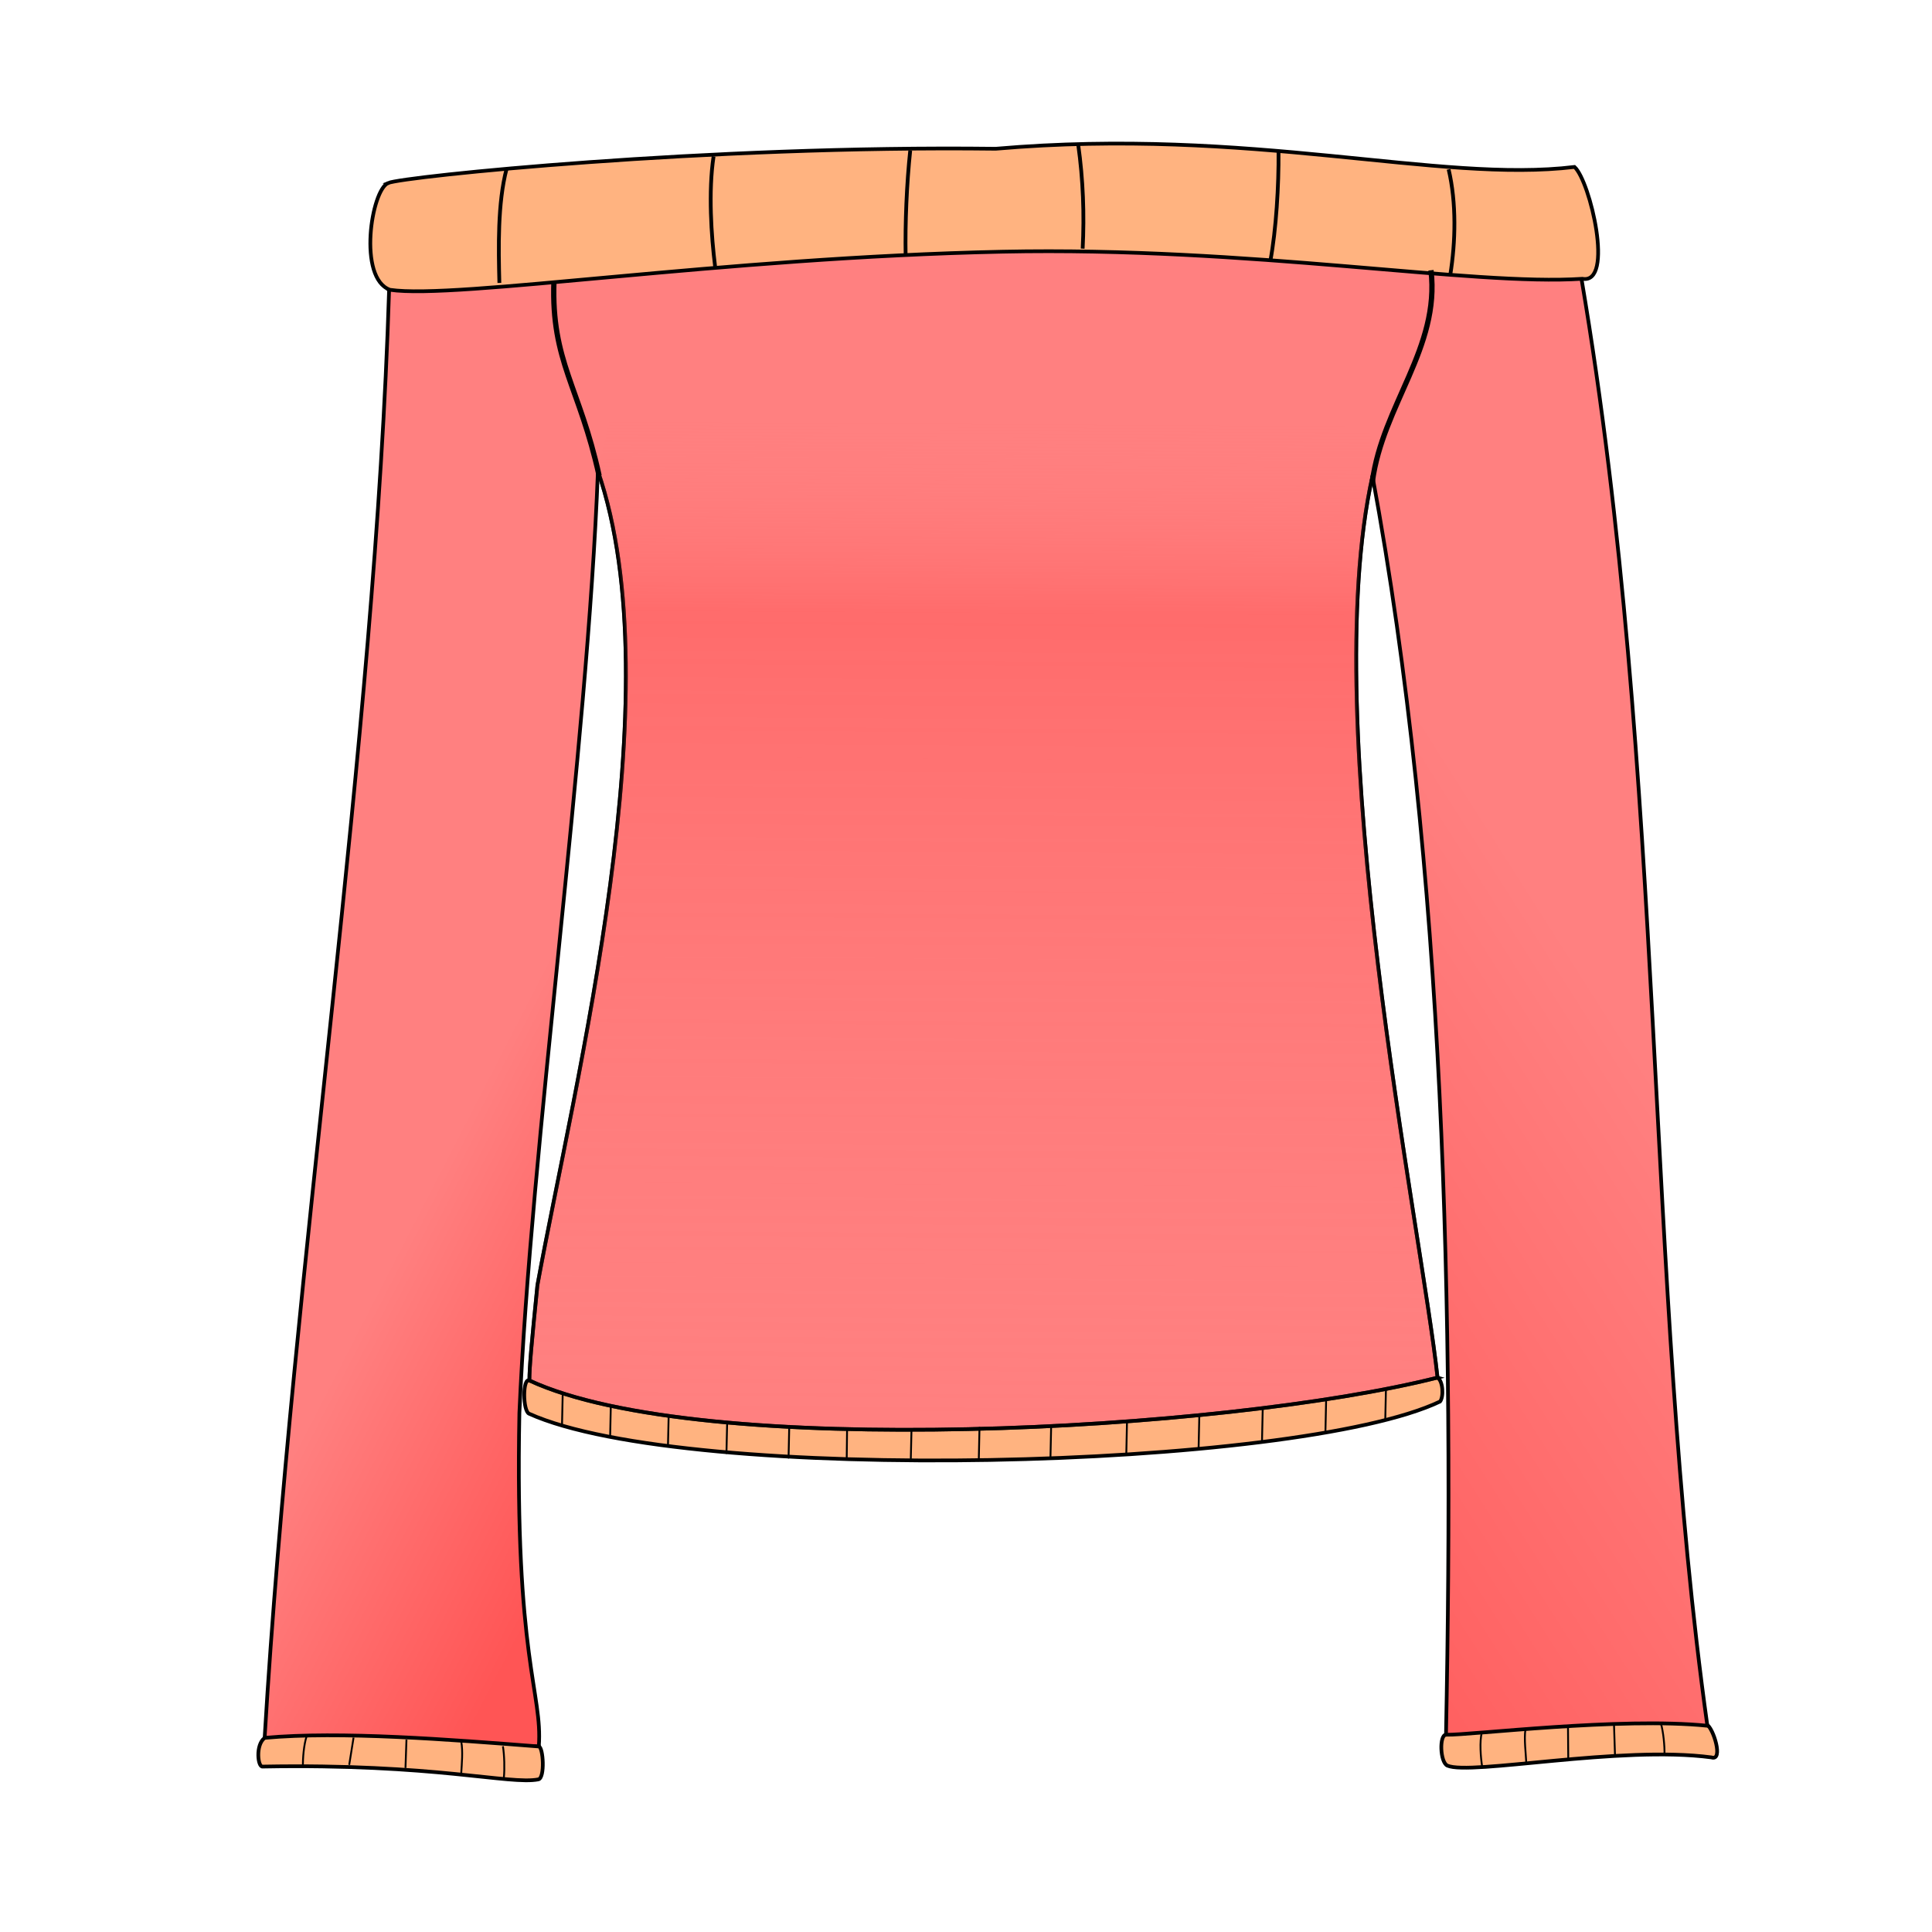 <svg version="1.1" viewBox="0 0 521 521" xmlns="http://www.w3.org/2000/svg" xmlns:osb="http://www.openswatchbook.org/uri/2009/osb" xmlns:xlink="http://www.w3.org/1999/xlink">
 <defs>
  <linearGradient id="linearGradient967">
   <stop stop-color="#f55" offset="0"/>
   <stop stop-color="#ff8080" offset="1"/>
  </linearGradient>
  <linearGradient id="linearGradient959" x1="264.14" x2="265.82" y1="385.04" y2="114.12" gradientUnits="userSpaceOnUse">
   <stop stop-color="#ff8080" stop-opacity="0" offset="0"/>
   <stop stop-color="#f55" stop-opacity=".692" offset=".809"/>
   <stop stop-color="#ff8080" stop-opacity="0" offset="1"/>
  </linearGradient>
  <linearGradient id="linearGradient969" x1="192.81" x2="124.05" y1="339.54" y2="304.09" gradientUnits="userSpaceOnUse" xlink:href="#linearGradient967"/>
  <linearGradient id="linearGradient977" x1="283.27" x2="445.86" y1="393.36" y2="289.92" gradientUnits="userSpaceOnUse" xlink:href="#linearGradient967"/>
 </defs>
 <g stroke="#000">
  <path d="m387.66 371.5c1.524 0.995 1.677 5.213 0.681 6.448-38.749 18.459-203.1 22.481-245.65 3.29-1.728-0.685-1.803-9.793 0.072-8.96 101.41 1.049 189.6-16.804 244.9-0.778z" fill="#ffb380"/>
  <path d="m108.34 77.793c12.537 1.913 84.956-11.468 162.62-10.512 68.951-5.963 84.385 4.602 122.32 5.361 7.342 34.529-9.861 26.743-23.169 55.734-15.081 67.587 13.234 203.07 17.549 243.12-57.589 14.519-198.65 22.281-244.9 0.778 0-3.602 0.579-9.893 2.167-25.706 10.033-54.868 36.835-159.8 16.317-219.52-24.776 5.9-24.728-22.216-56.313-48.844 1.584-0.745 1.945 0.092 3.41-0.417z" fill="#ff8080"/>
  <path d="m460.22 465.04c1.777 0.791 4.651 10.004 1.281 8.87-24.52-3.271-65.019 4.947-71.204 2.217-1.978-0.941-2.191-8.272-0.366-8.319 18.715-10.453 45.295-10.638 70.288-2.768z" fill="#ffb380"/>
 </g>
 <g stroke="#000">
  <path d="m108.34 77.793c12.537 1.913 84.956-11.468 162.62-10.512 68.951-5.963 84.385 4.602 122.32 5.361 7.342 34.529-9.861 26.743-23.169 55.734-15.081 67.587 13.234 203.07 17.549 243.12-57.589 14.519-198.65 22.281-244.9 0.778 0-3.602 0.579-9.893 2.167-25.706 10.033-54.868 36.835-159.8 16.317-219.52-24.776 5.9-24.728-22.216-56.313-48.844 1.584-0.745 1.945 0.092 3.41-0.417z" fill="url(#linearGradient959)" opacity=".692"/>
  <path d="m161.24 127.05c-2.89 76.135-18.044 181.28-21.178 254.02-1.291 66.586 6.304 75.32 5.24 89.902 0 0-24.658-0.59-73.937-2.34 7.747-129.55 29.734-266.82 33.562-390.42 1.584-0.745 1.945 0.092 3.41-0.417 22.391-4.757 57.357-19.138 66.551-11.234" fill="url(#linearGradient969)"/>
  <path d="m367.41 63.604c4.442 3.352 49.721 5.268 59.078 11.634 22.712 134.04 17.188 270.63 33.934 390.14-23.468-2.39-63.74 2.563-70.481 2.43 2.239-113.99-0.31-234.07-19.827-339.43" fill="url(#linearGradient977)"/>
 </g>
 <path d="m145.3 470.97c1.199 0.175 1.71 8.515-0.125 8.876-7.693 1.516-27.942-4.316-74.331-3.456-1.335 0.259-2.003-5.864 0.532-7.745 20.38-1.863 50.01 0.464 73.924 2.324z" fill="#ffb380" stroke="#000"/>
 <path d="m104.65 49.353c3.973-1.739 86.189-10.196 163.85-9.24 68.951-5.963 119.4 9.362 156.1 4.905 4.212 3.782 10.785 31.755 2.116 30.161-29.876 1.982-89.449-8.702-156.32-7.308-75.874 1.581-147.35 12.931-165.23 10.28-8.751-3.134-5.024-26.891-0.509-28.797z" fill="#ffb380" stroke="#000"/>
 <g fill="none" stroke="#000" stroke-miterlimit="8.141">
  <path d="m370.08 129.9c2.743-20.63 18.315-36.151 15.809-57.021" stroke-width="1.425px"/>
  <path d="m161.56 128.27c-5.266-24.007-12.936-30.737-12.183-52.35" stroke-width="1.425px"/>
  <g stroke-width=".5">
   <path d="m82.709 468.15c-0.784 2.309-1.068 6.036-1.018 8.247"/>
   <path d="m135.62 470.91c0.397 2.394 0.491 6.11 0.259 8.432"/>
   <path d="m109.61 469.12-0.265 7.652"/>
   <path d="m95.347 468.57-1.18 7.367"/>
   <path d="m124.39 469.67c0.47 2.551 0.144 5.984-8e-3 8.477"/>
   <path d="m399.62 467.15c-0.683 2.44-0.313 6.865 0.07 9.255"/>
   <path d="m411.36 466.4c-0.396 2.497 0.116 6.513 0.226 8.935"/>
   <path d="m422.84 465.97 0.07 8.232"/>
   <path d="m435.24 464.85 0.273 8.452"/>
   <path d="m447.9 464.76c0.653 2.264 1.038 6.172 0.958 8.433"/>
  </g>
  <g stroke-width="1.018px">
   <path d="m390.65 45.669c2.13 9.053 1.881 19.58 0.445 28.451"/>
   <path d="m136.6 45.567c-2.422 9.199-2.178 21.41-1.933 30.731"/>
   <path d="m192.43 42.175c-1.44 9.478-0.623 21.435 0.414 29.712"/>
   <path d="m245.46 40.561c-0.957 9.045-1.396 19.572-1.242 28.357"/>
   <path d="m290.76 39.014c1.332 9.443 1.671 18.856 1.201 28.044"/>
   <path d="m344.78 40.927c0.084 8.912-0.632 21.065-2.218 29.519"/>
  </g>
 </g>
 <g fill="#ff8080" stroke="#000" stroke-linecap="round" stroke-linejoin="round" stroke-miterlimit="8.141" stroke-width=".5">
  <path d="m151.56 384.23 0.188-8.584"/>
  <path d="m164.53 387.6 0.188-8.584"/>
  <path d="m180.13 389.94 0.188-8.27"/>
  <path d="m195.9 391.85 0.188-8.145"/>
  <path d="m212.65 393.09 0.188-8.584"/>
  <path d="m228.33 393.54 0.099-7.963"/>
  <path d="m245.61 393.62 0.188-8.052"/>
  <path d="m263.95 393.62 0.188-8.584"/>
  <path d="m283.27 393.36 0.188-8.584"/>
  <path d="m303.73 391.94 0.188-8.584"/>
  <path d="m323.23 390.35 0.188-8.584"/>
  <path d="m340.33 388.4 0.188-8.584"/>
  <path d="m357.43 386 0.188-8.584"/>
  <path d="m373.56 382.99 0.188-8.584"/>
 </g>
</svg>
